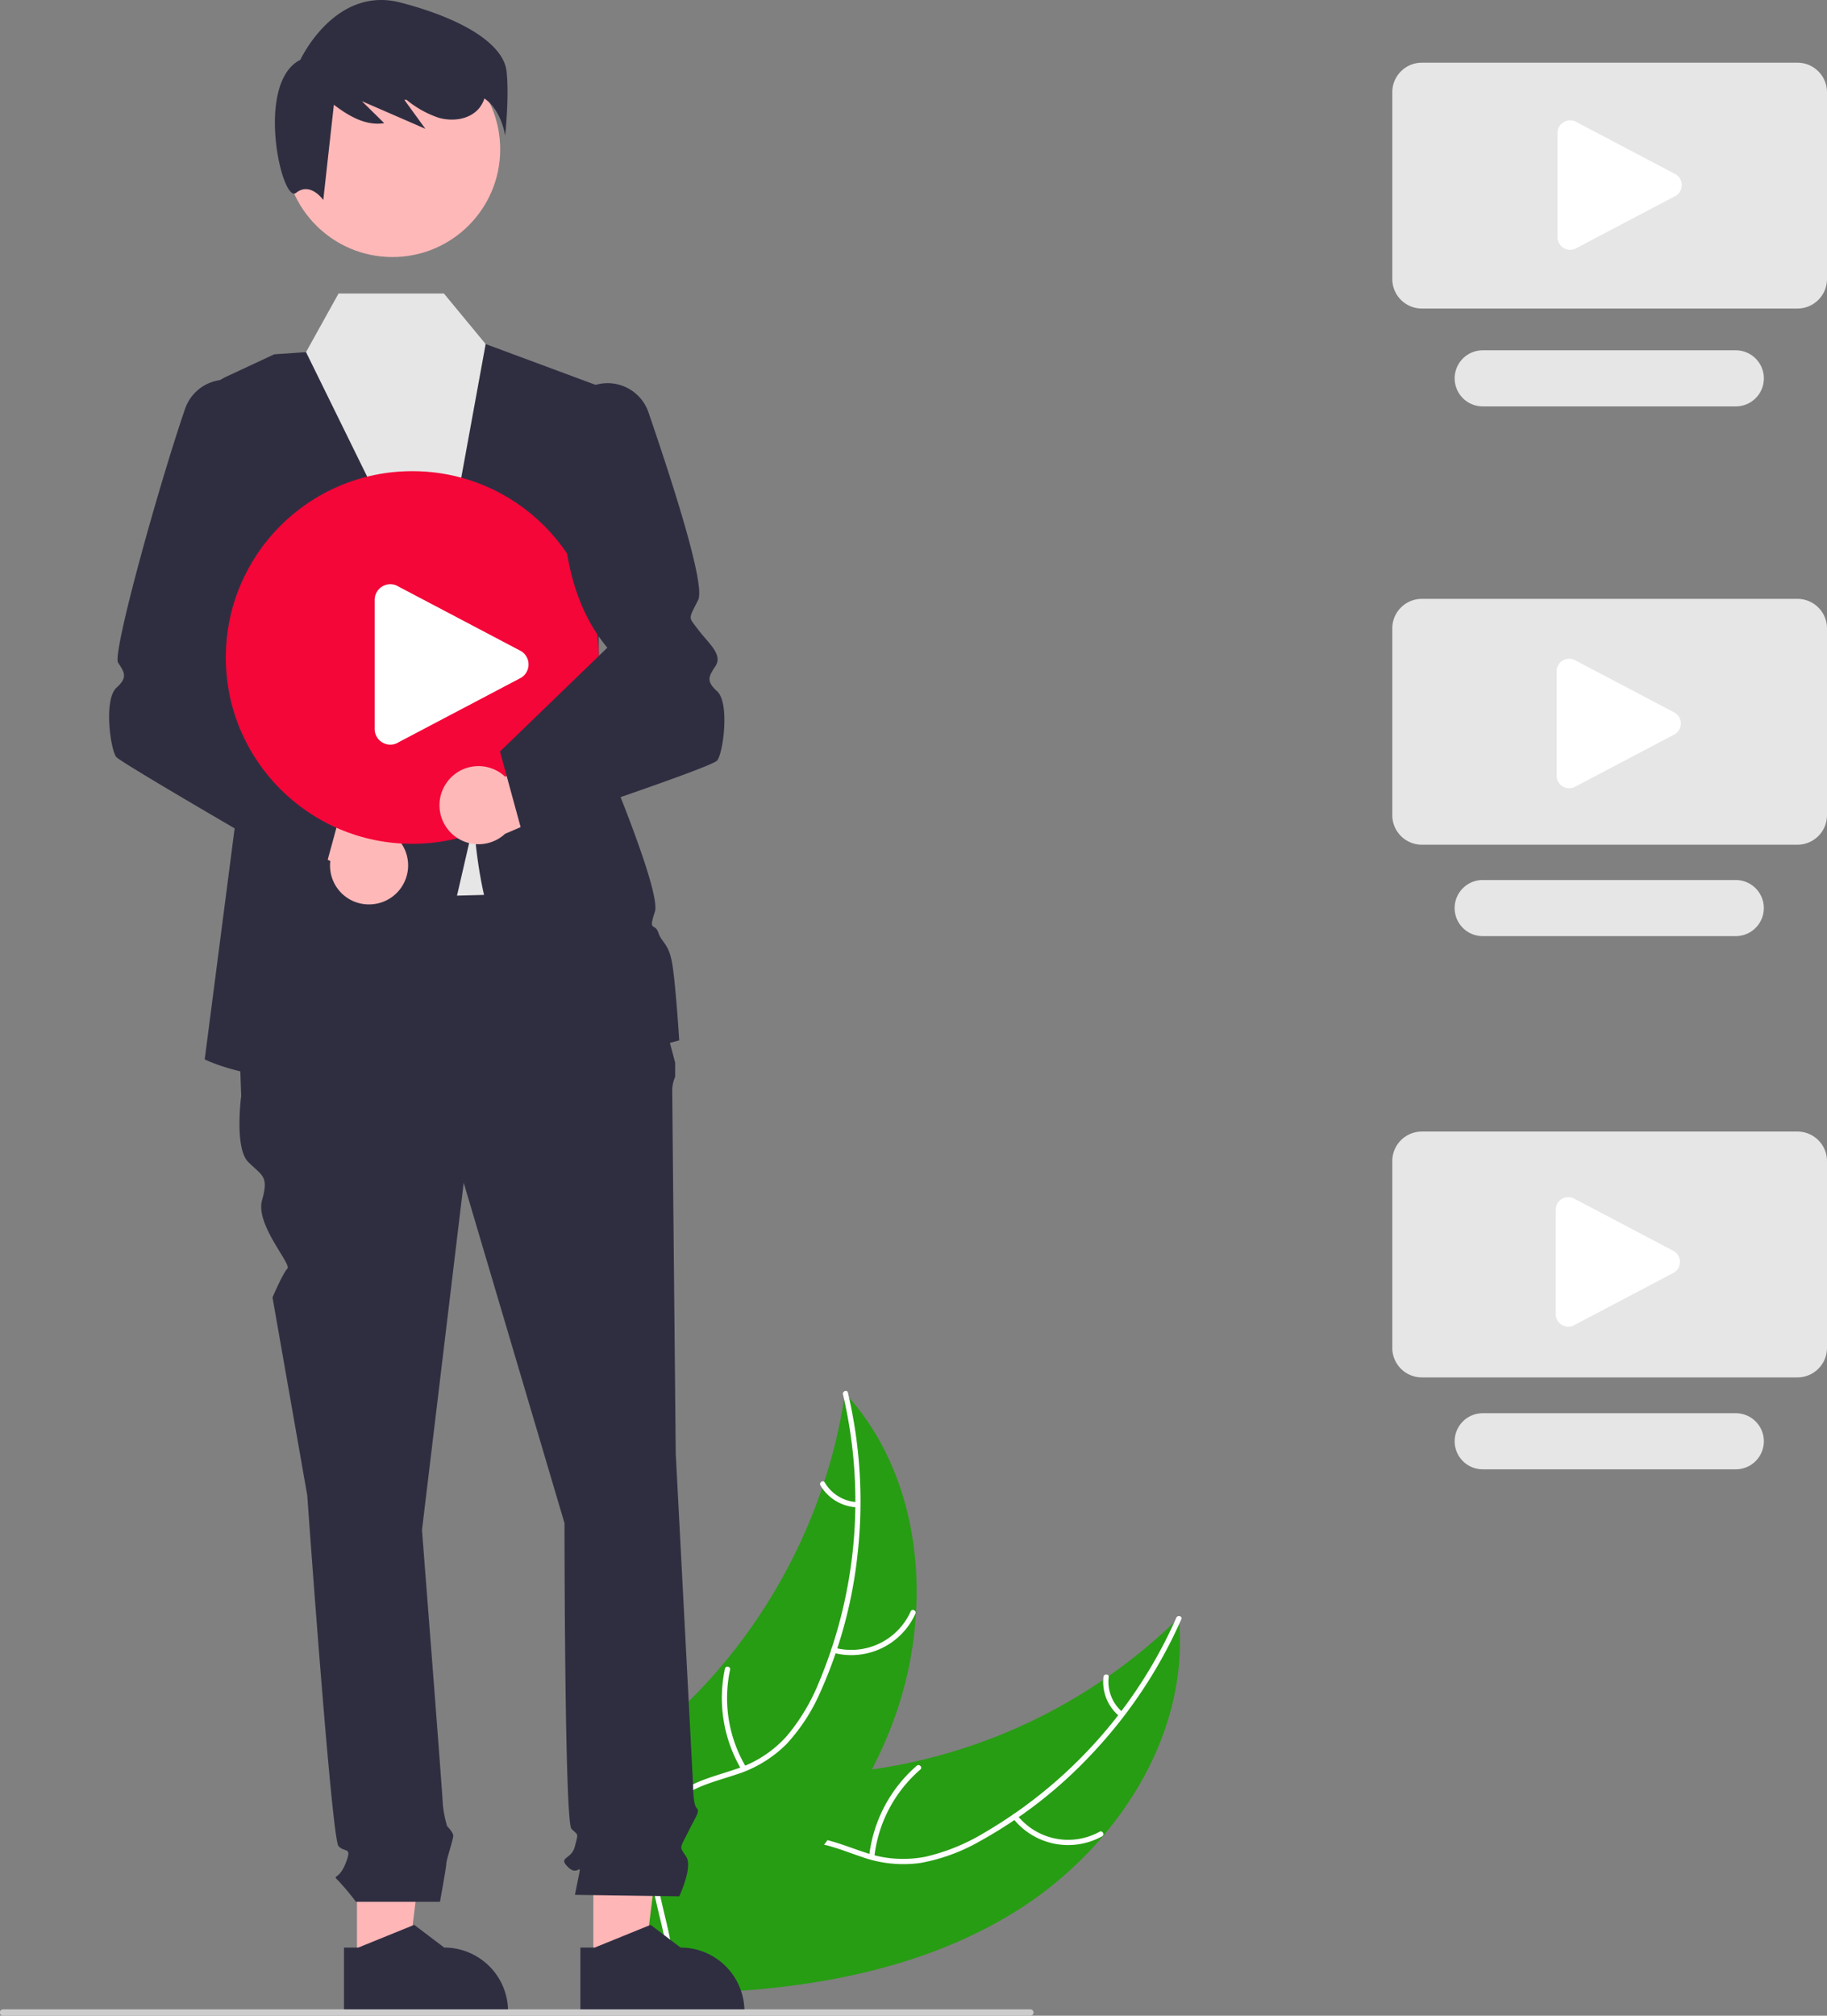 <svg width="427" height="471" fill="none" xmlns="http://www.w3.org/2000/svg"><rect width="100%" height="100%" fill="#808080" stroke="none"/><g clip-path="url(#a)"><path d="M236.875 446.943c23.682-14.518 41.341-41.29 38.628-68.914a128.077 128.077 0 0 1-80.015 36.331c-11.622.844-24.636.573-33.091 8.584-5.261 4.984-7.641 12.414-7.95 19.65-.309 7.237 1.239 14.41 2.777 21.489l-.473 1.745c27.784-.271 56.443-4.368 80.124-18.885z" fill="#279D13"/><path d="M274.92 378.007a109.339 109.339 0 0 1-44.803 50.197 47.15 47.15 0 0 1-13.653 5.613c-4.729.961-9.63.64-14.192-.931-4.284-1.379-8.506-3.285-13.051-3.6a16.552 16.552 0 0 0-12.632 4.849c-4.205 4.01-6.717 9.29-8.994 14.539-2.528 5.828-5.062 11.921-10.003 16.154-.598.513.233 1.411.831.899 8.596-7.365 9.851-19.521 16.686-28.151 3.189-4.026 7.612-7.117 12.917-7.109 4.638.007 8.993 1.969 13.319 3.403a28.864 28.864 0 0 0 13.843 1.426 43.567 43.567 0 0 0 13.819-5.067 106.152 106.152 0 0 0 26.159-20.387 111.267 111.267 0 0 0 20.926-31.477c.317-.719-.857-1.071-1.172-.358z" fill="#fff"/><path d="M236.727 424.841a16.422 16.422 0 0 0 20.826 4.254c.689-.381.129-1.469-.562-1.087a15.209 15.209 0 0 1-19.364-3.997c-.483-.622-1.38.211-.9.83zM204.351 433.871a31.604 31.604 0 0 1 10.742-20.384c.597-.515-.234-1.413-.83-.899a32.864 32.864 0 0 0-11.135 21.234c-.086.784 1.138.829 1.223.049zM262.361 400.064a9.274 9.274 0 0 1-3.238-8.193c.096-.783-1.128-.827-1.223-.049a10.4 10.4 0 0 0 3.561 9.072.634.634 0 0 0 .865.034.613.613 0 0 0 .035-.864z" fill="#fff"/><path d="M197.5 325.494c-.074.487-.147.974-.23 1.466a122.051 122.051 0 0 1-4.646 19.28c-.152.489-.313.983-.479 1.466a128.858 128.858 0 0 1-23.321 41.338 125.19 125.19 0 0 1-13.324 13.582c-6.601 5.777-14.219 11.515-18.401 18.916a21.51 21.51 0 0 0-1.189 2.377l18.747 41.197c.089.072.17.149.26.222l.673 1.679c.261-.198.528-.41.79-.609.152-.114.3-.238.453-.352.1-.08.2-.159.295-.225.033-.026.066-.053.09-.075.095-.066.177-.137.262-.199a413.534 413.534 0 0 0 4.471-3.572c.009-.005.009-.005.014-.018 11.289-9.199 21.908-19.419 30.636-30.925.263-.347.535-.697.789-1.062a119.458 119.458 0 0 0 10.384-16.5 105.69 105.69 0 0 0 4.416-9.729 87.719 87.719 0 0 0 5.896-26.813c1.086-18.322-3.706-36.787-15.662-50.412a63.214 63.214 0 0 0-.924-1.032z" fill="#279D13"/><path d="M197.019 325.825a109.208 109.208 0 0 1-5.521 67.027 47.05 47.05 0 0 1-7.519 12.693 27.02 27.02 0 0 1-11.893 7.793c-4.251 1.476-8.771 2.493-12.589 4.975a16.557 16.557 0 0 0-4.81 4.97 16.539 16.539 0 0 0-2.354 6.5c-.941 5.731.236 11.458 1.581 17.018 1.494 6.174 3.143 12.563 1.749 18.915-.169.769 1.037.986 1.205.218 2.425-11.051-3.899-21.512-3.643-32.513.12-5.134 1.789-10.262 6.029-13.446 3.708-2.784 8.368-3.837 12.686-5.294a28.845 28.845 0 0 0 11.912-7.187 43.506 43.506 0 0 0 7.98-12.357 105.975 105.975 0 0 0 8.599-32.013c1.405-12.61.64-25.366-2.262-37.719-.18-.764-1.329-.34-1.15.42z" fill="#fff"/><path d="M194.749 386.191c3.763 1 7.759.63 11.275-1.042a16.41 16.41 0 0 0 7.918-8.087c.32-.719-.783-1.25-1.104-.53a15.21 15.21 0 0 1-17.871 8.455c-.76-.206-.974.999-.218 1.204zM174.341 412.873a31.58 31.58 0 0 1-3.708-22.736c.166-.77-1.039-.987-1.205-.218a32.847 32.847 0 0 0 3.906 23.651c.405.678 1.409-.023 1.007-.697zM200.284 350.99a9.292 9.292 0 0 1-7.523-4.595c-.395-.682-1.399.019-1.006.697a10.426 10.426 0 0 0 8.31 5.102.635.635 0 0 0 .712-.493.616.616 0 0 0-.493-.711z" fill="#fff"/><path d="M83.43 458.954H95.32l5.658-45.823-17.551.001.001 45.822z" fill="#FFB6B6"/><path d="M80.396 455.076h3.347l13.068-5.309 7.004 5.308h.001a14.93 14.93 0 0 1 10.553 4.367 14.902 14.902 0 0 1 4.372 10.543v.484l-38.344.001-.001-15.394z" fill="#2F2E41"/><path d="M138.677 458.954h11.892l5.657-45.823-17.551.001.002 45.822z" fill="#FFB6B6"/><path d="M135.644 455.076h3.347l13.068-5.309 7.004 5.308h.001c3.958 0 7.754 1.571 10.553 4.367a14.906 14.906 0 0 1 4.372 10.543v.484l-38.345.001v-15.394z" fill="#2F2E41"/><path d="m73.964 165.578 15.721 48.293 49.56-1.624-15.228-46.669H73.964z" fill="#E6E6E6"/><path d="m148.183 208.189-93.433 2.435 1.624 45.453S54.75 268.252 58 271.498c3.25 3.247 4.875 3.247 3.25 8.929-1.625 5.681 6.96 14.961 5.918 16.003-1.043 1.041-3.48 6.723-3.48 6.723l8.124 46.264s5.687 80.354 7.312 81.977c1.625 1.623 3.25 0 1.625 4.058-1.625 4.059-3.25 2.435-1.625 4.059a59.901 59.901 0 0 1 4.063 4.869h19.643s1.481-8.116 1.481-8.928c0-.811 1.625-5.681 1.625-6.493 0-.812-1.437-2.246-1.437-2.246a26.731 26.731 0 0 1-1.001-5.059c0-1.623-4.874-64.12-4.874-64.12l9.749-81.166 23.561 79.542s0 69.802 1.625 71.426c1.625 1.623 1.625.811.813 4.058-.813 3.247-4.063 2.435-1.625 4.87 2.437 2.435 3.25-1.623 2.437 2.435l-.812 4.058 24.374.348s3.249-6.841 1.625-9.276c-1.625-2.435-1.528-1.77.455-5.755 1.982-3.985 2.794-4.797 1.982-5.608-.813-.812-.813-5.129-.813-5.129l-4.062-77.66s-.812-81.977-.812-84.412a8.077 8.077 0 0 1 .675-3.651v-3.305l-3.113-11.712-6.499-28.408z" fill="#2F2E41"/><path d="m139.652 90.094-28.436-10.552-47.123 3.247-10.911 5.086a18.87 18.87 0 0 0-8.87 8.593A18.845 18.845 0 0 0 42.66 108.7l14.12 69.864-8.936 68.99s44.279 21.509 58.091-34.495l4.874-21.103s1.625 64.932 47.936 51.134c0 0-.813-12.986-1.625-17.856-.813-4.87-2.438-4.87-3.25-7.305-.813-2.435-2.437 0-.813-4.87 1.625-4.87-12.999-38.959-12.999-38.959l-.406-84.006z" fill="#2F2E41"/><path d="M101.872 144.069 71.523 82.277l7.6-13.692h24.627l9.755 11.807-11.633 63.677z" fill="#E6E6E6"/><path d="M86.729 211.315a9.07 9.07 0 0 1-9.53-10.124l-28.991-14.095 14.414-8.532 25.32 14.693a9.11 9.11 0 0 1 4.72 15.451 9.126 9.126 0 0 1-5.933 2.607z" fill="#FFB8B8"/><path d="M27.187 176.891c-1.383-1.687-2.991-13.443.04-16.202 2.557-2.326 1.999-3.408.373-5.844-1.411-2.115 9.424-41.169 15.653-59.316a10.084 10.084 0 0 1 4.8-5.623 10.1 10.1 0 0 1 13.299 3.552 10.074 10.074 0 0 1 1.352 7.266c2.198 23.233-.928 39.078-9.837 49.809l27.524 36.428-5.05 18.502s-46.894-27.035-48.154-28.572z" fill="#2F2E41"/><path d="M91.717 60.063c13.91 0 25.186-11.265 25.186-25.162 0-13.896-11.276-25.16-25.186-25.16S66.53 21.004 66.53 34.9c0 13.897 11.277 25.162 25.187 25.162z" fill="#FFB8B8"/><path d="M118.388 16.648c-.669-6.018-9.37-12.035-24.764-16.047C78.231-3.41 70.2 13.974 70.2 13.974c-10.709 5.349-4.35 33.765-1.004 31.09 3.347-2.674 6.358 1.672 6.358 1.672l2.477-22.265c3.525 2.699 7.498 4.984 11.763 4.305l-5.22-5.135 14.842 6.452-4.913-6.754.508-.02a23.544 23.544 0 0 0 7.511 4.196c3.246.93 7.136.427 9.36-2.112a6.892 6.892 0 0 0 1.33-2.392c4.039 2.764 4.843 8.681 4.843 8.681s1.003-9.026.334-15.044z" fill="#2F2E41"/><path d="M96.36 197.171c24.069 0 43.582-19.493 43.582-43.539 0-24.045-19.513-43.538-43.582-43.538-24.07 0-43.582 19.493-43.582 43.538 0 24.046 19.512 43.539 43.582 43.539z" fill="#F40638"/><path d="M104.244 183.102a9.073 9.073 0 0 1 10.444-3.626 9.092 9.092 0 0 1 3.374 2.016l28.609-14.85-1.736 16.647-26.901 11.55a9.127 9.127 0 0 1-12.114.251 9.109 9.109 0 0 1-1.676-11.988z" fill="#FFB8B8"/><path d="m121.905 194.1-5.051-18.502 25.087-24.253c-8.909-10.731-12.036-26.576-9.837-49.81a10.07 10.07 0 0 1 1.351-7.266 10.09 10.09 0 0 1 5.949-4.394 10.102 10.102 0 0 1 7.351.842c2.255 1.2 3.97 3.21 4.8 5.624 6.228 18.147 13.3 40.486 11.615 43.851-.224.448-.427.848-.61 1.207-1.509 2.963-1.509 2.963-.04 4.87.183.238.387.503.612.803.569.757 1.182 1.47 1.774 2.158 1.909 2.217 3.713 4.312 2.301 6.427-1.625 2.436-2.183 3.517.373 5.844 3.032 2.758 1.424 14.515.041 16.202-1.26 1.537-37.964 13.816-45.309 16.261l-.407.136z" fill="#2F2E41"/><path d="M240.806 471H.746a.747.747 0 1 1 0-1.492h240.06a.745.745 0 1 1 0 1.492z" fill="#CCC"/><path d="M420.094 72.096h-87.788a6.918 6.918 0 0 1-4.881-2.023 6.902 6.902 0 0 1-2.025-4.876v-43.65a6.902 6.902 0 0 1 2.025-4.877 6.917 6.917 0 0 1 4.881-2.023h87.788a6.917 6.917 0 0 1 4.881 2.023A6.902 6.902 0 0 1 427 21.547v43.65a6.902 6.902 0 0 1-2.025 4.876 6.918 6.918 0 0 1-4.881 2.023zM405.672 94.96h-59.138a6.565 6.565 0 0 1-4.635-1.921 6.55 6.55 0 0 1 0-9.265 6.565 6.565 0 0 1 4.635-1.922h59.138a6.566 6.566 0 0 1 6.068 4.044 6.552 6.552 0 0 1-6.068 9.065zM420.094 197.378h-87.788a6.915 6.915 0 0 1-4.881-2.023 6.901 6.901 0 0 1-2.025-4.876v-43.65a6.901 6.901 0 0 1 2.025-4.876 6.915 6.915 0 0 1 4.881-2.023h87.788a6.915 6.915 0 0 1 4.881 2.023 6.901 6.901 0 0 1 2.025 4.876v43.65a6.901 6.901 0 0 1-2.025 4.876 6.915 6.915 0 0 1-4.881 2.023zM405.672 218.738h-59.138c-1.74 0-3.409-.69-4.64-1.92a6.55 6.55 0 0 1 0-9.269 6.564 6.564 0 0 1 4.64-1.92h59.138a6.56 6.56 0 0 1 6.561 6.555 6.56 6.56 0 0 1-6.561 6.554zM420.094 321.851h-87.788a6.92 6.92 0 0 1-4.881-2.023 6.901 6.901 0 0 1-2.025-4.876v-43.651a6.903 6.903 0 0 1 2.025-4.876 6.92 6.92 0 0 1 4.881-2.023h87.788a6.92 6.92 0 0 1 4.881 2.023 6.903 6.903 0 0 1 2.025 4.876v43.651a6.901 6.901 0 0 1-2.025 4.876 6.92 6.92 0 0 1-4.881 2.023zM405.672 343.327h-59.138a6.565 6.565 0 0 1-4.635-1.922 6.55 6.55 0 0 1 0-9.265 6.565 6.565 0 0 1 4.635-1.922h59.138a6.567 6.567 0 0 1 6.068 4.044 6.555 6.555 0 0 1-6.068 9.065z" fill="#E6E6E6"/><path d="M91.228 174.001a3.653 3.653 0 0 1-1.764-.459 3.606 3.606 0 0 1-1.896-3.201v-30.172a3.655 3.655 0 0 1 5.617-3.083l28.65 15.086a3.654 3.654 0 0 1 1.243 4.842 3.654 3.654 0 0 1-1.243 1.324l-28.65 15.086a3.64 3.64 0 0 1-1.957.577zM366.973 58.382a2.956 2.956 0 0 1-1.424-.37 2.915 2.915 0 0 1-1.53-2.584V31.065a2.948 2.948 0 0 1 3.045-2.947 2.95 2.95 0 0 1 1.489.458l23.132 12.18a2.952 2.952 0 0 1 1.369 2.49 2.95 2.95 0 0 1-1.369 2.489l-23.132 12.18a2.94 2.94 0 0 1-1.58.466zM366.76 184.189a2.958 2.958 0 0 1-1.424-.371 2.903 2.903 0 0 1-1.53-2.585v-24.36a2.94 2.94 0 0 1 1.53-2.585 2.95 2.95 0 0 1 3.004.096l23.132 12.18a2.95 2.95 0 0 1 1.004 3.909 2.95 2.95 0 0 1-1.004 1.069l-23.132 12.181a2.95 2.95 0 0 1-1.58.466zM366.546 309.994a2.957 2.957 0 0 1-1.424-.37 2.916 2.916 0 0 1-1.53-2.585v-24.361a2.949 2.949 0 0 1 3.045-2.947 2.955 2.955 0 0 1 1.489.458l23.132 12.181a2.942 2.942 0 0 1 1.369 2.489 2.94 2.94 0 0 1-1.369 2.489l-23.132 12.18a2.93 2.93 0 0 1-1.58.466z" fill="#fff"/></g><defs><clipPath id="a"><path fill="#fff" d="M0 0h427v471H0z"/></clipPath></defs></svg>
